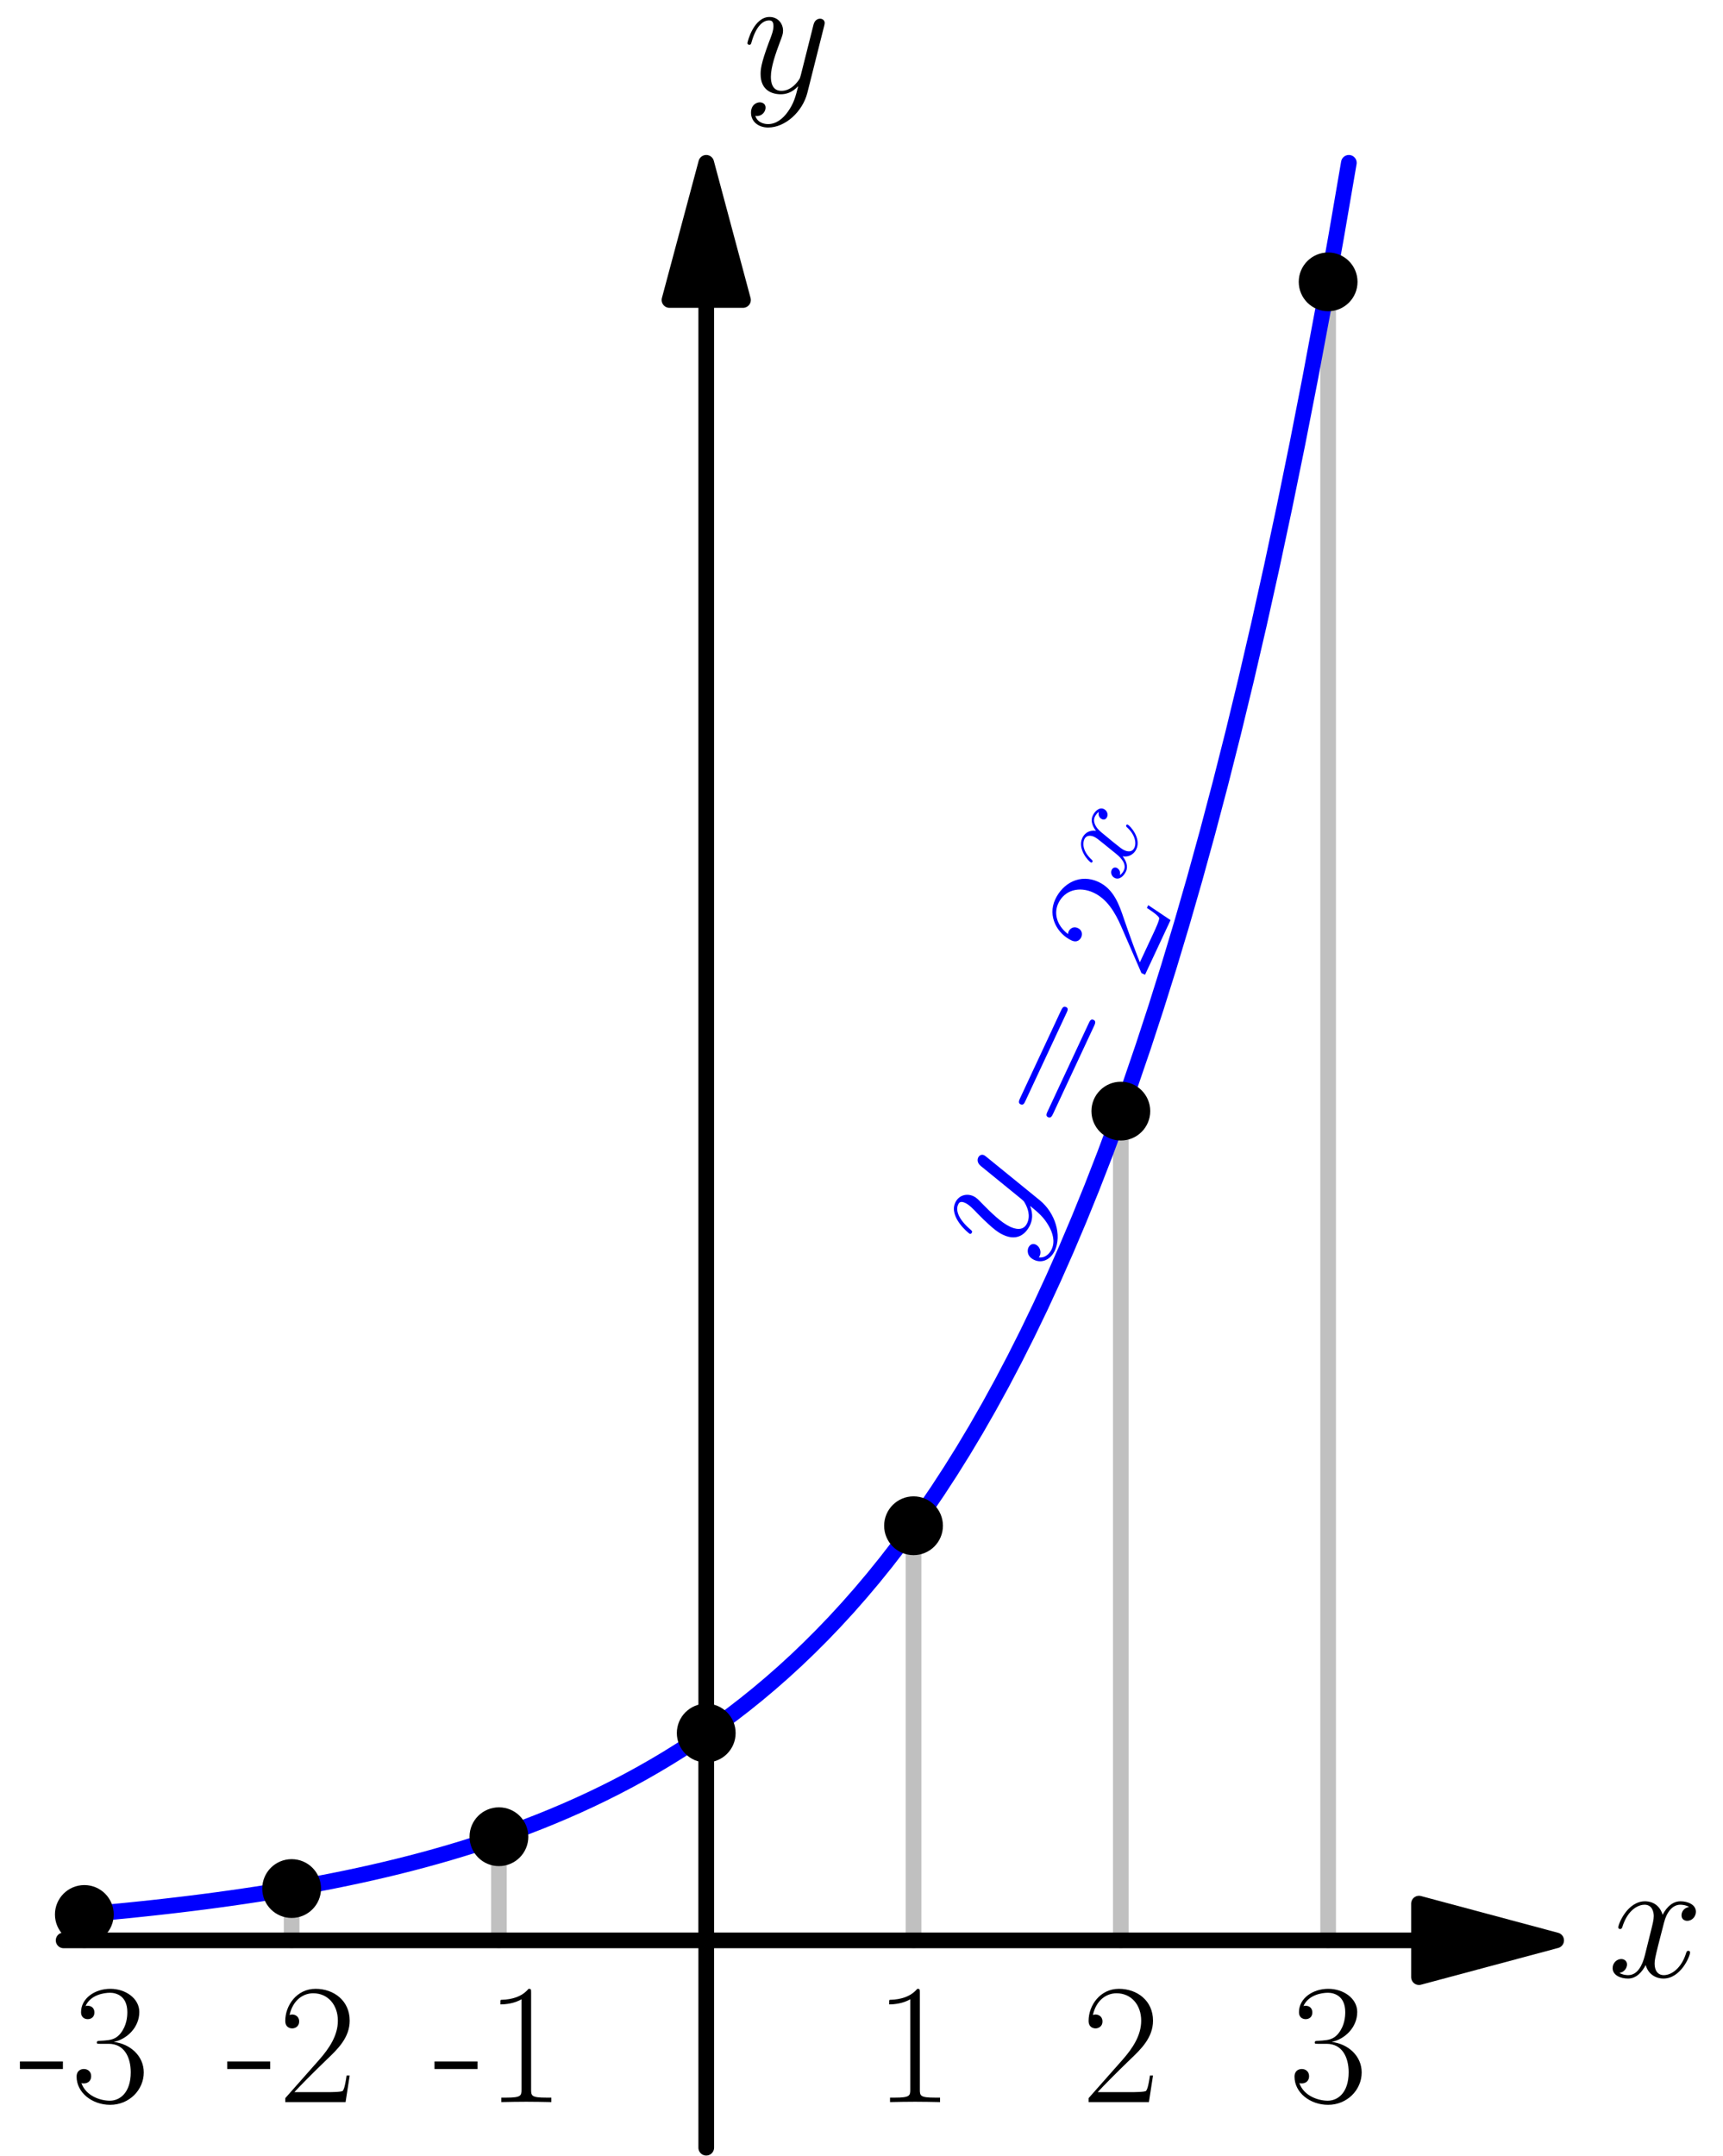 <?xml version='1.0' encoding='ISO-8859-1'?>
<!DOCTYPE svg PUBLIC "-//W3C//DTD SVG 1.1//EN" "http://www.w3.org/Graphics/SVG/1.1/DTD/svg11.dtd">
<!-- This file was generated by dvisvgm 1.2.2 (x86_64-pc-linux-gnu) -->
<!-- Sun Feb 25 23:23:42 2018 -->
<svg height='311.811pt' version='1.1' viewBox='56.409 53.858 249.186 311.811' width='249.186pt' xmlns='http://www.w3.org/2000/svg' xmlns:xlink='http://www.w3.org/1999/xlink'>
<defs>
<path d='M6.344 -4.802V-5.897H0.1V-4.802H6.344Z' id='g0-45'/>
<path d='M6.618 -15.898C6.618 -16.421 6.593 -16.446 6.245 -16.446C5.275 -15.276 3.807 -14.903 2.413 -14.853C2.339 -14.853 2.214 -14.853 2.189 -14.804S2.165 -14.704 2.165 -14.182C2.936 -14.182 4.23 -14.331 5.225 -14.928V-1.816C5.225 -0.945 5.175 -0.647 3.035 -0.647H2.289V0C3.483 -0.025 4.727 -0.05 5.921 -0.05S8.36 -0.025 9.554 0V-0.647H8.808C6.668 -0.647 6.618 -0.921 6.618 -1.816V-15.898Z' id='g0-49'/>
<path d='M10.375 -3.856H9.927C9.678 -2.09 9.479 -1.791 9.38 -1.642C9.255 -1.443 7.464 -1.443 7.116 -1.443H2.339C3.234 -2.413 4.976 -4.18 7.091 -6.22C8.608 -7.663 10.375 -9.355 10.375 -11.818C10.375 -14.754 8.036 -16.446 5.424 -16.446C2.687 -16.446 1.02 -14.032 1.02 -11.793C1.02 -10.823 1.742 -10.698 2.04 -10.698C2.289 -10.698 3.035 -10.848 3.035 -11.719C3.035 -12.49 2.388 -12.714 2.04 -12.714C1.891 -12.714 1.742 -12.689 1.642 -12.639C2.115 -14.754 3.558 -15.799 5.076 -15.799C7.24 -15.799 8.658 -14.082 8.658 -11.818C8.658 -9.653 7.389 -7.787 5.971 -6.17L1.02 -0.572V0H9.778L10.375 -3.856Z' id='g0-50'/>
<path d='M5.498 -8.459C7.713 -8.459 8.683 -6.543 8.683 -4.329C8.683 -1.344 7.091 -0.199 5.648 -0.199C4.329 -0.199 2.189 -0.846 1.518 -2.762C1.642 -2.712 1.766 -2.712 1.891 -2.712C2.488 -2.712 2.936 -3.11 2.936 -3.757C2.936 -4.478 2.388 -4.802 1.891 -4.802C1.468 -4.802 0.821 -4.603 0.821 -3.682C0.821 -1.393 3.06 0.398 5.698 0.398C8.459 0.398 10.574 -1.766 10.574 -4.304C10.574 -6.718 8.584 -8.459 6.22 -8.733C8.111 -9.131 9.927 -10.823 9.927 -13.087C9.927 -15.027 7.962 -16.446 5.722 -16.446C3.458 -16.446 1.468 -15.052 1.468 -13.062C1.468 -12.191 2.115 -12.042 2.438 -12.042C2.961 -12.042 3.409 -12.365 3.409 -13.012S2.961 -13.983 2.438 -13.983C2.339 -13.983 2.214 -13.983 2.115 -13.933C2.836 -15.575 4.802 -15.873 5.673 -15.873S8.186 -15.45 8.186 -13.062C8.186 -12.365 8.086 -11.121 7.24 -10.027C6.494 -9.056 5.648 -9.007 4.827 -8.932C4.702 -8.932 4.13 -8.882 4.031 -8.882C3.856 -8.857 3.757 -8.832 3.757 -8.658S3.782 -8.459 4.279 -8.459H5.498Z' id='g0-51'/>
<path d='M15.998 -7.986C16.371 -7.986 16.744 -7.986 16.744 -8.409C16.744 -8.857 16.321 -8.857 15.898 -8.857H1.99C1.567 -8.857 1.144 -8.857 1.144 -8.409C1.144 -7.986 1.518 -7.986 1.891 -7.986H15.998ZM15.898 -3.558C16.321 -3.558 16.744 -3.558 16.744 -4.006C16.744 -4.429 16.371 -4.429 15.998 -4.429H1.891C1.518 -4.429 1.144 -4.429 1.144 -4.006C1.144 -3.558 1.567 -3.558 1.99 -3.558H15.898Z' id='g0-61'/>
<path d='M11.793 -10.151C10.997 -10.002 10.698 -9.405 10.698 -8.932C10.698 -8.335 11.171 -8.136 11.519 -8.136C12.266 -8.136 12.788 -8.783 12.788 -9.454C12.788 -10.499 11.594 -10.972 10.549 -10.972C9.031 -10.972 8.186 -9.479 7.962 -9.007C7.389 -10.873 5.847 -10.972 5.399 -10.972C2.861 -10.972 1.518 -7.713 1.518 -7.165C1.518 -7.066 1.617 -6.942 1.791 -6.942C1.99 -6.942 2.04 -7.091 2.09 -7.19C2.936 -9.952 4.603 -10.475 5.324 -10.475C6.444 -10.475 6.668 -9.43 6.668 -8.832C6.668 -8.285 6.519 -7.713 6.22 -6.519L5.374 -3.11C5.001 -1.617 4.279 -0.249 2.961 -0.249C2.836 -0.249 2.214 -0.249 1.692 -0.572C2.588 -0.746 2.787 -1.493 2.787 -1.791C2.787 -2.289 2.413 -2.588 1.941 -2.588C1.344 -2.588 0.697 -2.065 0.697 -1.269C0.697 -0.224 1.866 0.249 2.936 0.249C4.13 0.249 4.976 -0.697 5.498 -1.717C5.897 -0.249 7.141 0.249 8.061 0.249C10.599 0.249 11.942 -3.01 11.942 -3.558C11.942 -3.682 11.843 -3.782 11.694 -3.782C11.47 -3.782 11.445 -3.657 11.37 -3.458C10.698 -1.269 9.255 -0.249 8.136 -0.249C7.265 -0.249 6.792 -0.896 6.792 -1.916C6.792 -2.463 6.892 -2.861 7.29 -4.503L8.161 -7.887C8.534 -9.38 9.38 -10.475 10.524 -10.475C10.574 -10.475 11.271 -10.475 11.793 -10.151Z' id='g1-120'/>
<path d='M6.543 2.787C5.872 3.732 4.901 4.578 3.682 4.578C3.384 4.578 2.189 4.528 1.816 3.384C1.891 3.409 2.015 3.409 2.065 3.409C2.811 3.409 3.309 2.762 3.309 2.189S2.836 1.418 2.463 1.418C2.065 1.418 1.194 1.717 1.194 2.936C1.194 4.205 2.264 5.076 3.682 5.076C6.17 5.076 8.683 2.787 9.38 0.025L11.818 -9.678C11.843 -9.803 11.893 -9.952 11.893 -10.101C11.893 -10.475 11.594 -10.723 11.221 -10.723C10.997 -10.723 10.475 -10.624 10.275 -9.877L8.434 -2.563C8.31 -2.115 8.31 -2.065 8.111 -1.791C7.613 -1.095 6.792 -0.249 5.598 -0.249C4.205 -0.249 4.08 -1.617 4.08 -2.289C4.08 -3.707 4.752 -5.623 5.424 -7.414C5.698 -8.136 5.847 -8.484 5.847 -8.982C5.847 -10.027 5.1 -10.972 3.881 -10.972C1.592 -10.972 0.672 -7.364 0.672 -7.165C0.672 -7.066 0.771 -6.942 0.945 -6.942C1.169 -6.942 1.194 -7.041 1.294 -7.389C1.891 -9.479 2.836 -10.475 3.807 -10.475C4.031 -10.475 4.454 -10.475 4.454 -9.653C4.454 -9.007 4.18 -8.285 3.807 -7.34C2.588 -4.08 2.588 -3.259 2.588 -2.662C2.588 -0.299 4.279 0.249 5.523 0.249C6.245 0.249 7.141 0.025 8.011 -0.896L8.036 -0.871C7.663 0.597 7.414 1.567 6.543 2.787Z' id='g1-121'/>
<use id='g2-120' transform='scale(0.695)' xlink:href='#g1-120'/>
</defs>
<g id='page1' transform='matrix(0.996 0 0 0.996 0 0)'>
<g transform='matrix(1 0 0 1 159.184 335.802)'>
<path d='M -90.302 -0L -90.302 -3.763' fill='none' stroke='#c0c0c0' stroke-linecap='round' stroke-linejoin='round' stroke-miterlimit='10.037' stroke-width='2.276'/>
</g><use x='59.426' xlink:href='#g0-45' y='359.28'/>
<use x='66.937' xlink:href='#g0-51' y='359.28'/>

<g transform='matrix(1 0 0 1 159.184 335.802)'>
<path d='M -60.201 -0L -60.201 -7.525' fill='none' stroke='#c0c0c0' stroke-linecap='round' stroke-linejoin='round' stroke-miterlimit='10.037' stroke-width='2.276'/>
</g><use x='89.526' xlink:href='#g0-45' y='359.28'/>
<use x='97.037' xlink:href='#g0-50' y='359.28'/>

<g transform='matrix(1 0 0 1 159.184 335.802)'>
<path d='M -30.101 -0L -30.101 -15.05' fill='none' stroke='#c0c0c0' stroke-linecap='round' stroke-linejoin='round' stroke-miterlimit='10.037' stroke-width='2.276'/>
</g><use x='119.627' xlink:href='#g0-45' y='359.28'/>
<use x='127.138' xlink:href='#g0-49' y='359.28'/>

<g transform='matrix(1 0 0 1 159.184 335.802)'>
<path d='M 0 0L 0 -30.101' fill='none' stroke='#c0c0c0' stroke-linecap='round' stroke-linejoin='round' stroke-miterlimit='10.037' stroke-width='2.276'/>
</g>
<g transform='matrix(1 0 0 1 159.184 335.802)'>
<path d='M 30.101 0L 30.101 -60.201' fill='none' stroke='#c0c0c0' stroke-linecap='round' stroke-linejoin='round' stroke-miterlimit='10.037' stroke-width='2.276'/>
</g><use x='183.583' xlink:href='#g0-49' y='359.28'/>

<g transform='matrix(1 0 0 1 159.184 335.802)'>
<path d='M 60.201 0L 60.201 -120.402' fill='none' stroke='#c0c0c0' stroke-linecap='round' stroke-linejoin='round' stroke-miterlimit='10.037' stroke-width='2.276'/>
</g><use x='213.684' xlink:href='#g0-50' y='359.28'/>

<g transform='matrix(1 0 0 1 159.184 335.802)'>
<path d='M 90.302 0L 90.302 -240.804' fill='none' stroke='#c0c0c0' stroke-linecap='round' stroke-linejoin='round' stroke-miterlimit='10.037' stroke-width='2.276'/>
</g><use x='243.784' xlink:href='#g0-51' y='359.28'/>

<g transform='matrix(1 0 0 1 159.184 335.802)'>
<path d='M 103.495 0L -93.311 -0' fill='none' stroke='#000000' stroke-linecap='round' stroke-linejoin='round' stroke-miterlimit='10.037' stroke-width='2.276'/>
</g>
<g transform='matrix(1 0 0 1 159.184 335.802)'>
<path d='M 123.412 0L 103.495 -5.337L 103.495 5.337L 123.412 0Z' fill='#000000'/>
</g>
<g transform='matrix(1 0 0 1 159.184 335.802)'>
<path d='M 123.412 0L 103.495 -5.337L 103.495 5.337L 123.412 0Z' fill='none' stroke='#000000' stroke-linecap='round' stroke-linejoin='round' stroke-miterlimit='10.037' stroke-width='2.276'/>
</g><use x='290.1' xlink:href='#g1-120' y='341.098'/>

<g transform='matrix(1 0 0 1 159.184 335.802)'>
<path d='M 0 -238.17L 0 30.101' fill='none' stroke='#000000' stroke-linecap='round' stroke-linejoin='round' stroke-miterlimit='10.037' stroke-width='2.276'/>
</g>
<g transform='matrix(1 0 0 1 159.184 335.802)'>
<path d='M 0 -258.087L -5.337 -238.17L 5.337 -238.17L 0 -258.087Z' fill='#000000'/>
</g>
<g transform='matrix(1 0 0 1 159.184 335.802)'>
<path d='M 0 -258.087L -5.337 -238.17L 5.337 -238.17L 0 -258.087Z' fill='none' stroke='#000000' stroke-linecap='round' stroke-linejoin='round' stroke-miterlimit='10.037' stroke-width='2.276'/>
</g><use x='164.491' xlink:href='#g1-121' y='67.513'/>

<g transform='matrix(1 0 0 1 159.184 335.802)'>
<path d='M -93.311 -3.511L -91.445 -3.665L -89.579 -3.826L -87.713 -3.994L -85.847 -4.169L -83.98 -4.352L -82.114 -4.543L -80.248 -4.743L -78.382 -4.951L -76.516 -5.168L -74.649 -5.395L -72.783 -5.632L -70.917 -5.88L -69.05 -6.138L -67.184 -6.407L -65.318 -6.689L -63.452 -6.982L -61.586 -7.289L -59.719 -7.609L -57.853 -7.943L -55.987 -8.292L -54.121 -8.656L -52.255 -9.036L -50.388 -9.433L -48.522 -9.847L -46.656 -10.28L -44.789 -10.731L -42.923 -11.202L -41.057 -11.694L -39.191 -12.208L -37.325 -12.744L -35.458 -13.303L -33.592 -13.887L -31.726 -14.497L -29.86 -15.134L -27.994 -15.799L -26.127 -16.492L -24.261 -17.216L -22.395 -17.973L -20.529 -18.762L -18.662 -19.585L -16.796 -20.446L -14.93 -21.343L -13.064 -22.281L -11.197 -23.259L -9.331 -24.28L -7.465 -25.346L -5.599 -26.459L -3.732 -27.621L -1.866 -28.834L 0 -30.101L 1.866 -31.422L 3.732 -32.802L 5.599 -34.242L 7.465 -35.746L 9.331 -37.316L 11.197 -38.954L 13.064 -40.665L 14.93 -42.451L 16.796 -44.315L 18.662 -46.261L 20.529 -48.292L 22.395 -50.413L 24.261 -52.626L 26.127 -54.937L 27.994 -57.35L 29.86 -59.868L 31.726 -62.497L 33.592 -65.241L 35.458 -68.106L 37.325 -71.097L 39.191 -74.219L 41.057 -77.478L 42.923 -80.88L 44.789 -84.432L 46.656 -88.139L 48.522 -92.01L 50.388 -96.05L 52.255 -100.268L 54.121 -104.671L 55.987 -109.267L 57.853 -114.065L 59.719 -119.074L 61.586 -124.303L 63.452 -129.761L 65.318 -135.459L 67.184 -141.408L 69.05 -147.617L 70.917 -154.099L 72.783 -160.866L 74.649 -167.93L 76.516 -175.304L 78.382 -183.002L 80.248 -191.038L 82.114 -199.427L 83.98 -208.184L 85.847 -217.326L 87.713 -226.869L 89.579 -236.831L 91.445 -247.231L 93.311 -258.087' fill='none' stroke='#0000ff' stroke-linecap='round' stroke-linejoin='round' stroke-miterlimit='10.037' stroke-width='2.276'/>
</g><g fill='#0000ff' transform='matrix(0.423 -0.906 0.906 0.423 -97.598 322.521)'>
<use x='205.095' xlink:href='#g1-121' y='236.738'/>
<use x='224.777' xlink:href='#g0-61' y='236.738'/>
<use x='249.598' xlink:href='#g0-50' y='236.738'/>
<use x='261.008' xlink:href='#g2-120' y='227.709'/>
</g>

<g transform='matrix(1 0 0 1 159.184 335.802)'>
<circle cx='-90.302' cy='-3.763' r='4.268' fill='#000000'/>
</g>
<g transform='matrix(1 0 0 1 159.184 335.802)'>
<circle cx='-60.201' cy='-7.525' r='4.268' fill='#000000'/>
</g>
<g transform='matrix(1 0 0 1 159.184 335.802)'>
<circle cx='-30.101' cy='-15.05' r='4.268' fill='#000000'/>
</g>
<g transform='matrix(1 0 0 1 159.184 335.802)'>
<circle cx='0' cy='-30.101' r='4.268' fill='#000000'/>
</g>
<g transform='matrix(1 0 0 1 159.184 335.802)'>
<circle cx='30.101' cy='-60.201' r='4.268' fill='#000000'/>
</g>
<g transform='matrix(1 0 0 1 159.184 335.802)'>
<circle cx='60.201' cy='-120.402' r='4.268' fill='#000000'/>
</g>
<g transform='matrix(1 0 0 1 159.184 335.802)'>
<circle cx='90.302' cy='-240.804' r='4.268' fill='#000000'/>
</g></g>
</svg>
